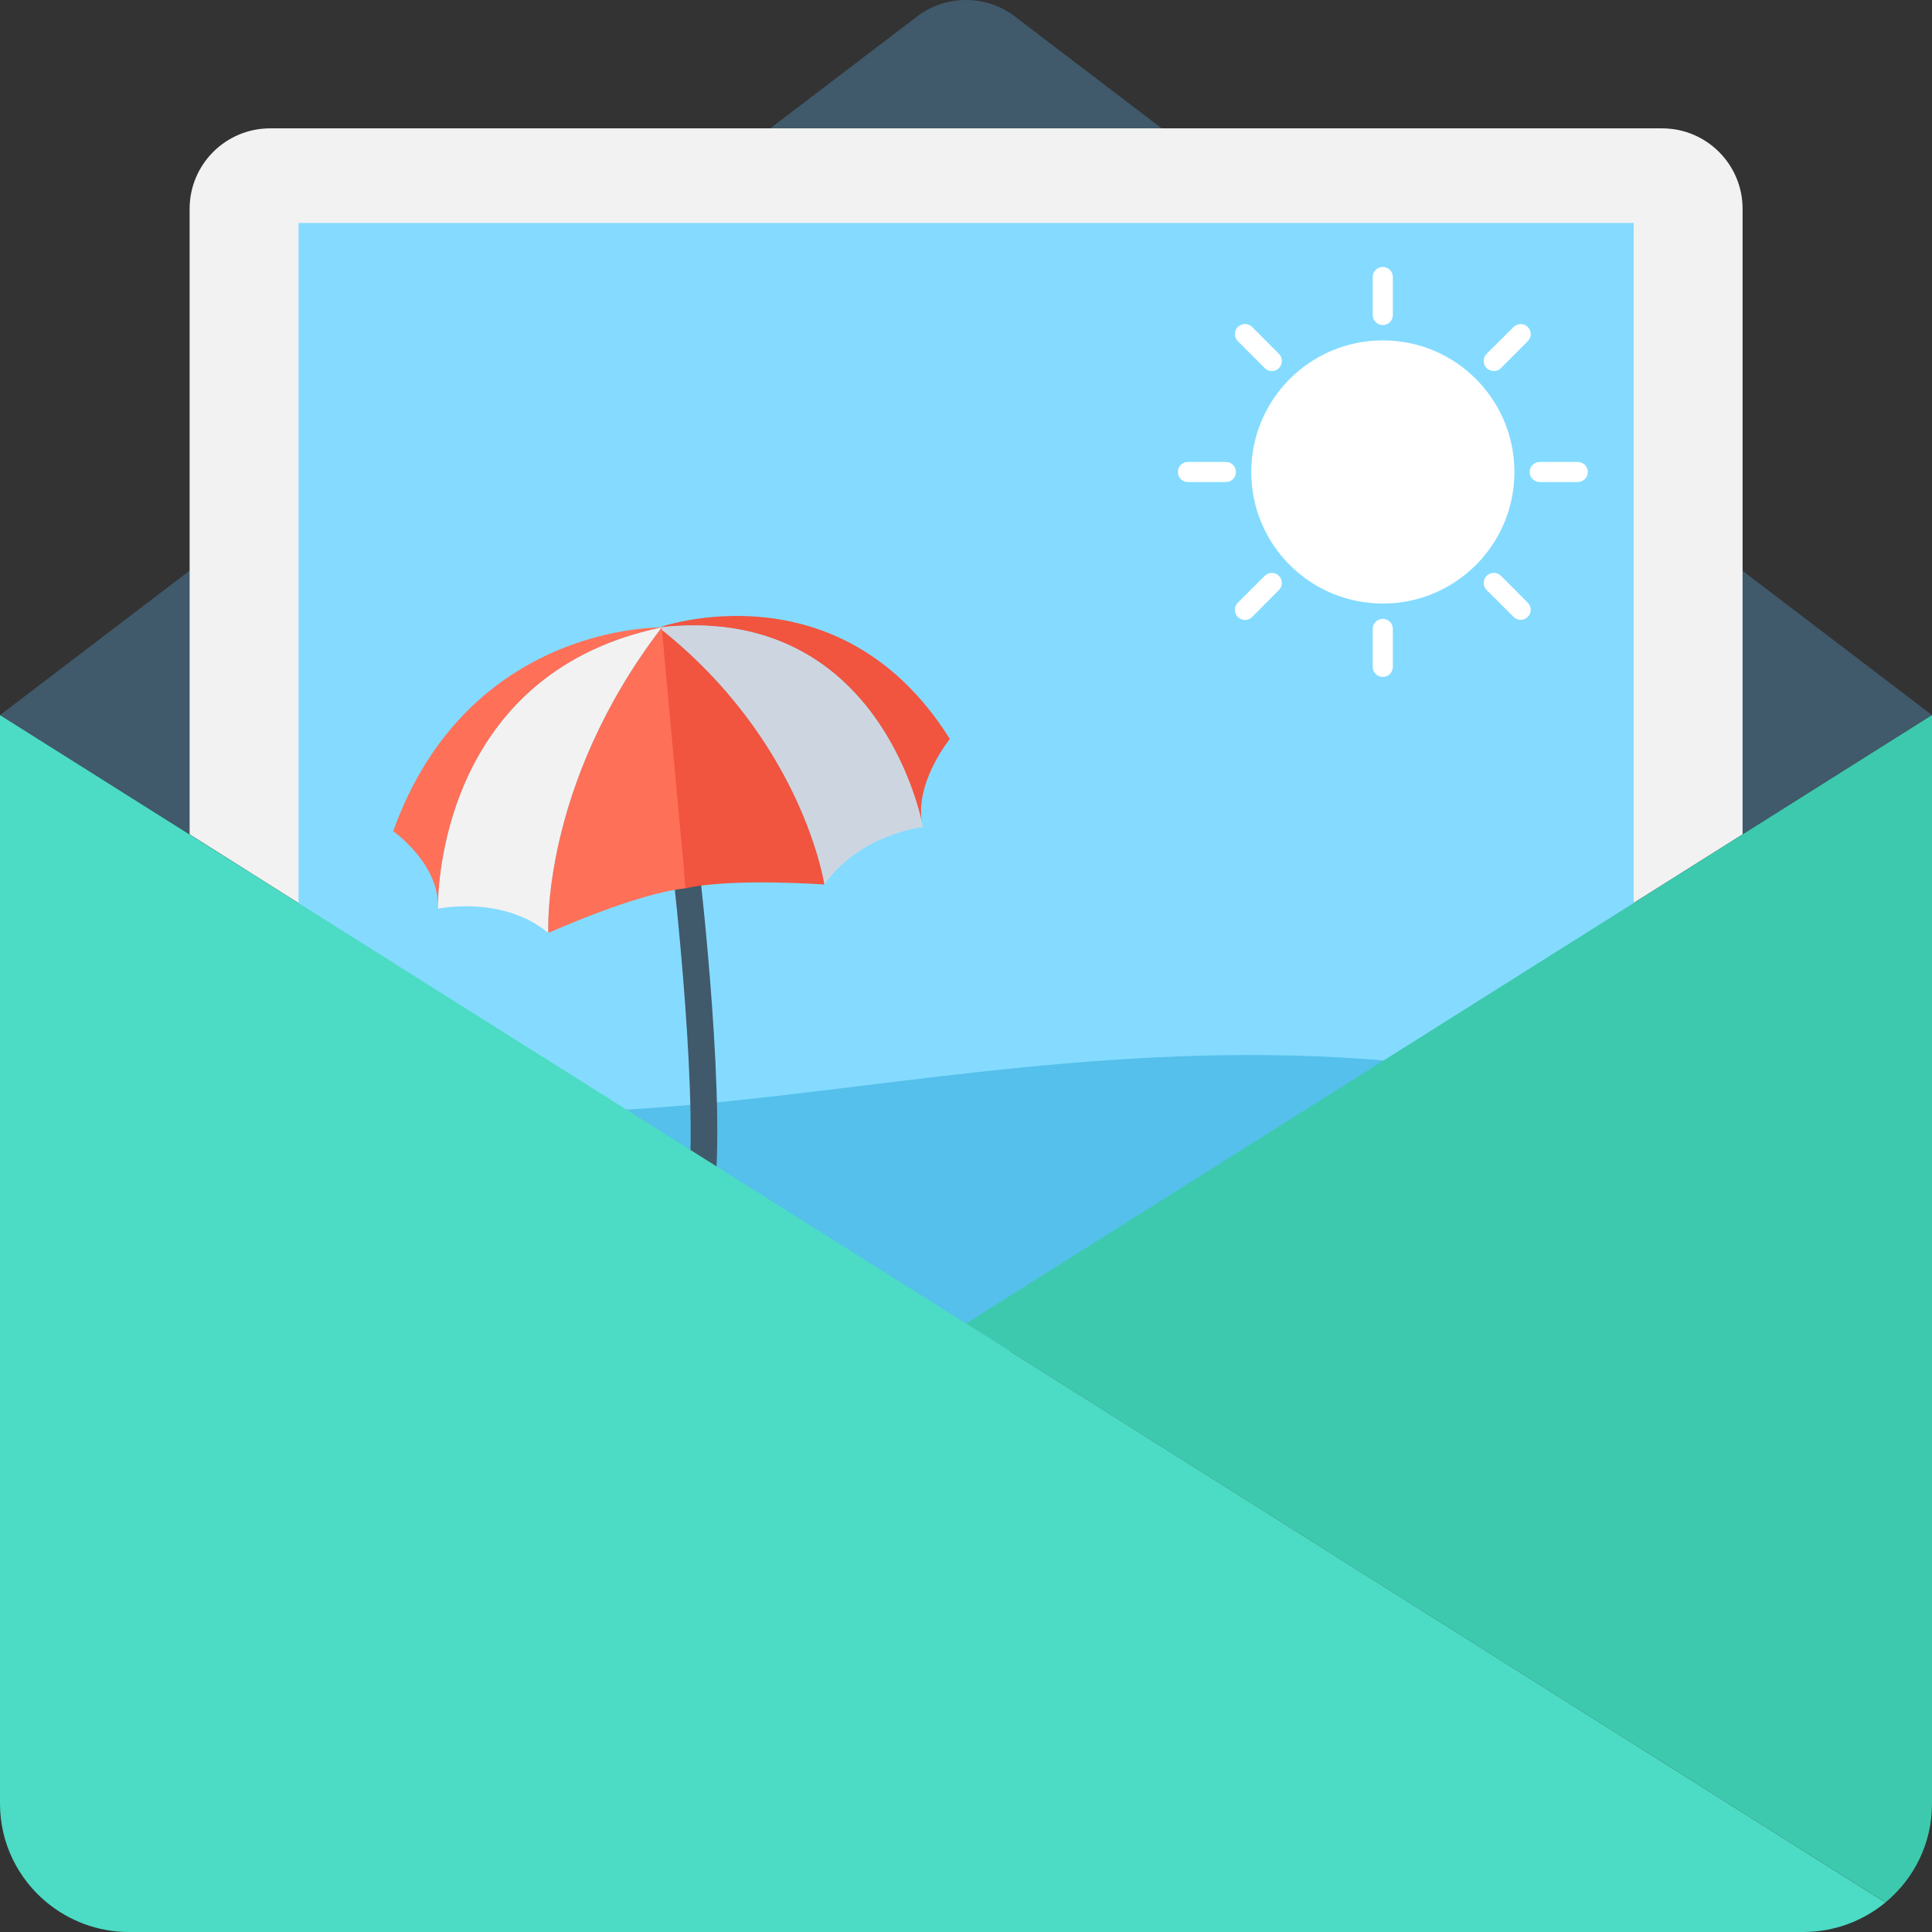 <?xml version="1.0" encoding="utf-8"?>
<!-- Generator: Adobe Illustrator 16.0.0, SVG Export Plug-In . SVG Version: 6.00 Build 0)  -->
<!DOCTYPE svg PUBLIC "-//W3C//DTD SVG 1.1//EN" "http://www.w3.org/Graphics/SVG/1.1/DTD/svg11.dtd">
<svg version="1.1" id="Layer_1" xmlns="http://www.w3.org/2000/svg" xmlns:xlink="http://www.w3.org/1999/xlink" x="0px" y="0px"
	 width="48px" height="48px" viewBox="0 0 48 48" enable-background="new 0 0 48 48" xml:space="preserve">
<rect x="0" y="0" width="48" height="48" fill="#333333" stroke="none"/>
<g>
	<path fill="#40596B" d="M48,17.766l-4.705,2.963l-2.314,1.455L24,32.883L7.025,22.189l-2.314-1.461l-4.709-2.963L22.814,0.387
		c0.705-0.516,1.666-0.516,2.371,0L48,17.766z"/>
	<path fill="#F2F2F2" d="M41.295,3.189H6.711c-1.105,0-2,0.896-2,2v15.539l2.314,1.461L24,32.883l16.98-10.697l2.314-1.457V5.189
		C43.295,4.086,42.4,3.189,41.295,3.189"/>
	<rect x="7.418" y="24.529" fill="#FFD15C" width="33.17" height="7.986"/>
	<rect x="7.418" y="5.539" fill="#84DBFF" width="33.17" height="26.977"/>
	<path fill="#54C0EB" d="M7.418,26.639v6.934h33.17v-6.139C27.107,23.752,16.291,29.879,7.418,26.639"/>
	<path fill="#40596B" d="M17.703,30l-0.65-0.115c0.371-2.117-0.338-8.271-0.348-8.334l0.658-0.074
		C17.395,21.732,18.092,27.785,17.703,30"/>
	<path fill="#F1543F" d="M16.369,15.59c0,0,4.49-1.604,7.23,2.77c0,0-0.932,1.139-0.67,2.188
		C22.93,20.547,21.938,14.947,16.369,15.59"/>
	<path fill="#CDD6E0" d="M16.367,15.59c3.588,2.828,4.113,6.387,4.113,6.387c0.875-1.254,2.449-1.43,2.449-1.43
		c-0.006-0.037-0.018-0.072-0.023-0.109C22.74,19.688,21.496,14.998,16.367,15.59"/>
	<path fill="#F1543F" d="M16.367,15.59l0.668,6.48c1.166-0.262,3.445-0.094,3.445-0.094S19.955,18.418,16.367,15.59"/>
	<path fill="#FF7058" d="M16.441,15.59c0,0-4.816-0.113-6.672,5.061c0,0,1.164,0.813,1.113,1.926
		C10.883,22.576,10.74,16.77,16.441,15.59"/>
	<path fill="#F2F2F2" d="M16.441,15.59c-3.014,3.934-2.818,7.59-2.818,7.59c-1.129-0.945-2.74-0.604-2.74-0.604
		c0-0.039,0.002-0.076,0.002-0.115C10.898,21.674,11.191,16.676,16.441,15.59"/>
	<path fill="#FF7058" d="M16.441,15.59l0.594,6.48c-1.221,0.121-3.412,1.109-3.412,1.109S13.428,19.523,16.441,15.59"/>
	<path fill="#FFFFFF" d="M37.625,11.727c0,1.805-1.463,3.268-3.268,3.268c-1.807,0-3.27-1.463-3.27-3.268
		c0-1.807,1.463-3.27,3.27-3.27C36.162,8.457,37.625,9.92,37.625,11.727"/>
	<path fill="#FFFFFF" d="M34.355,6.633c-0.137,0-0.25,0.111-0.25,0.25v0.943c0,0.139,0.113,0.25,0.25,0.25
		c0.139,0,0.25-0.111,0.25-0.25V6.883C34.605,6.744,34.494,6.633,34.355,6.633"/>
	<path fill="#FFFFFF" d="M34.355,15.375c-0.137,0-0.25,0.111-0.25,0.25v0.943c0,0.139,0.113,0.25,0.25,0.25
		c0.139,0,0.25-0.111,0.25-0.25v-0.943C34.605,15.486,34.494,15.375,34.355,15.375"/>
	<path fill="#FFFFFF" d="M37.957,8.125c-0.098-0.098-0.256-0.098-0.354,0l-0.668,0.666c-0.098,0.098-0.098,0.256,0,0.355
		c0.1,0.096,0.256,0.096,0.355,0l0.666-0.668C38.055,8.381,38.055,8.223,37.957,8.125"/>
	<path fill="#FFFFFF" d="M31.775,14.307c-0.098-0.098-0.256-0.098-0.354,0l-0.668,0.668c-0.096,0.096-0.096,0.254,0,0.354
		c0.1,0.098,0.256,0.098,0.355,0l0.666-0.67C31.873,14.563,31.873,14.404,31.775,14.307"/>
	<path fill="#FFFFFF" d="M39.449,11.727c0-0.139-0.113-0.25-0.25-0.25h-0.945c-0.137,0-0.25,0.111-0.25,0.25
		c0,0.137,0.113,0.25,0.25,0.25h0.945C39.336,11.977,39.449,11.863,39.449,11.727"/>
	<path fill="#FFFFFF" d="M30.707,11.727c0-0.139-0.111-0.25-0.25-0.25h-0.943c-0.139,0-0.25,0.111-0.25,0.25
		c0,0.137,0.111,0.25,0.25,0.25h0.943C30.596,11.977,30.707,11.863,30.707,11.727"/>
	<path fill="#FFFFFF" d="M37.957,15.326c0.098-0.098,0.098-0.256,0-0.352l-0.666-0.668c-0.1-0.098-0.256-0.098-0.355,0
		c-0.098,0.098-0.098,0.256,0,0.354l0.668,0.666C37.701,15.426,37.859,15.426,37.957,15.326"/>
	<path fill="#FFFFFF" d="M31.775,9.146c0.098-0.1,0.098-0.258,0-0.354l-0.666-0.668c-0.1-0.098-0.256-0.098-0.355,0
		c-0.096,0.098-0.096,0.256,0,0.352l0.668,0.67C31.52,9.244,31.678,9.244,31.775,9.146"/>
	<path fill="#3DC9AE" d="M24,32.883l22.842,14.383C47.551,46.682,48,45.801,48,44.813V17.766L24,32.883z"/>
	<path fill="#4CDBC4" d="M46.842,47.268C46.287,47.723,45.578,48,44.799,48H3.201c-0.773,0-1.482-0.277-2.037-0.732
		C0.455,46.684,0,45.801,0,44.813V17.766L46.842,47.268z"/>
</g>
</svg>
